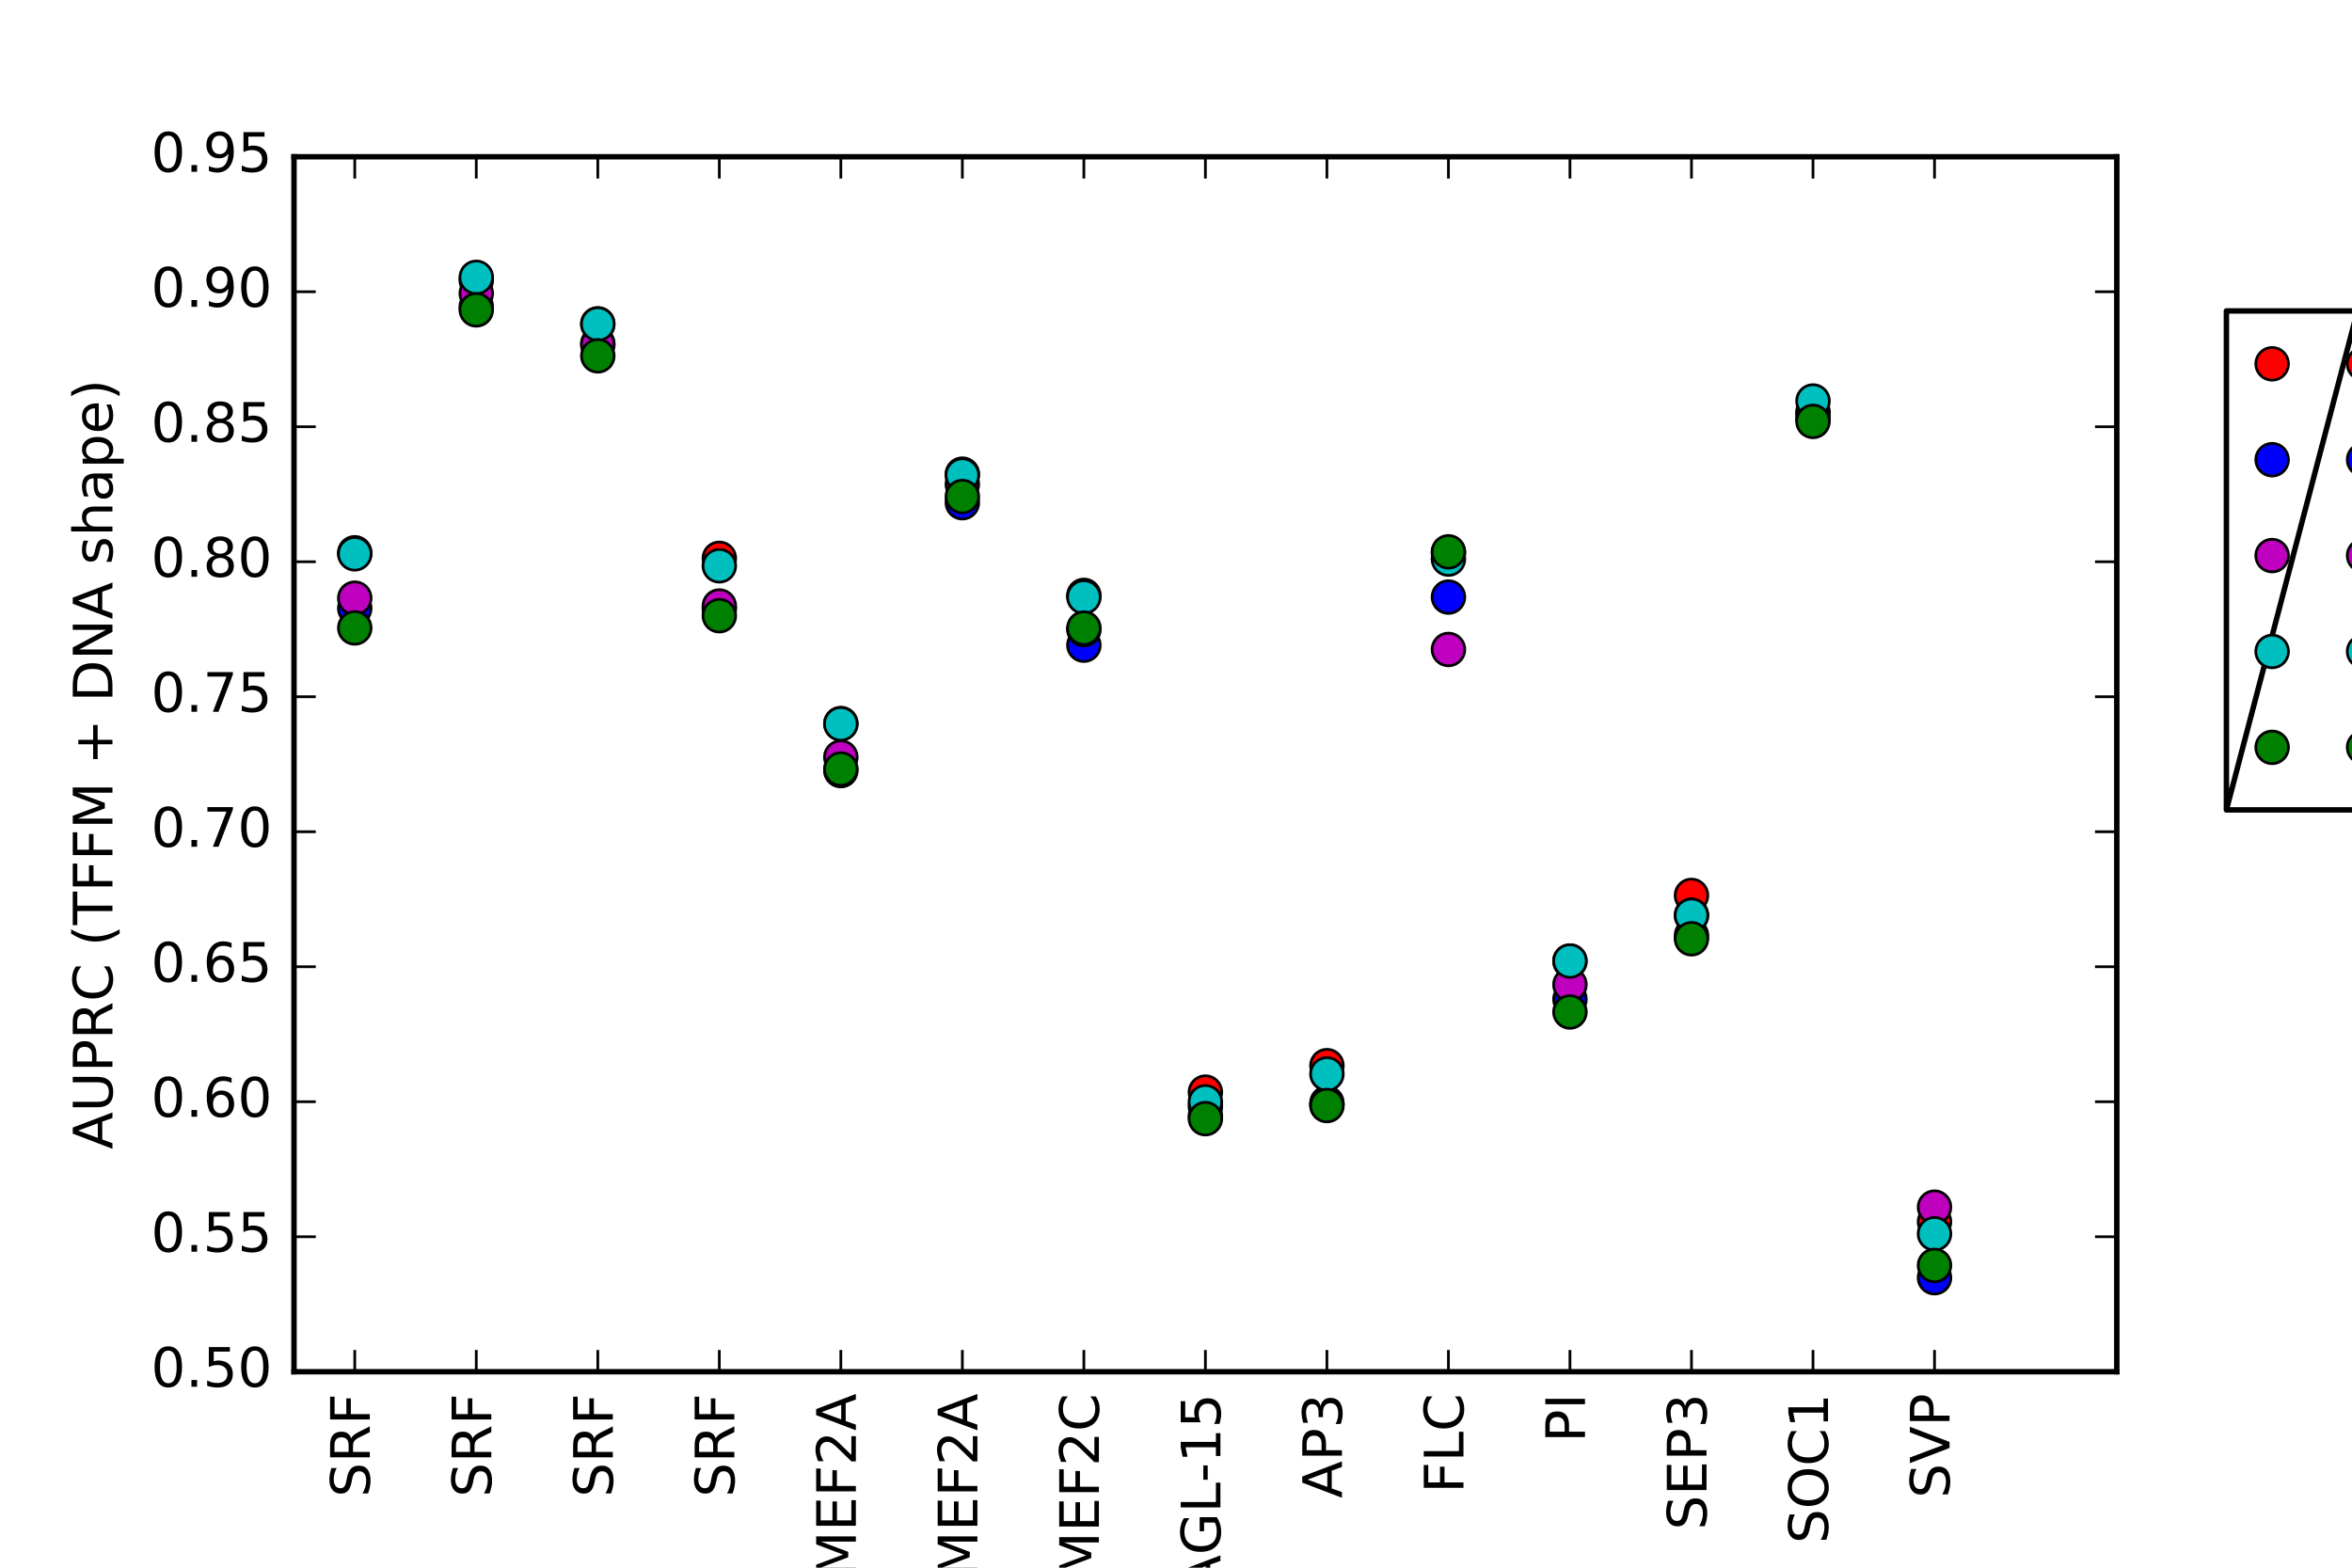 <?xml version="1.0" encoding="utf-8" standalone="no"?>
<!DOCTYPE svg PUBLIC "-//W3C//DTD SVG 1.1//EN"
  "http://www.w3.org/Graphics/SVG/1.1/DTD/svg11.dtd">
<!-- Created with matplotlib (http://matplotlib.org/) -->
<svg height="288pt" version="1.1" viewBox="0 0 432 288" width="432pt" xmlns="http://www.w3.org/2000/svg" xmlns:xlink="http://www.w3.org/1999/xlink">
 <defs>
  <style type="text/css">
*{stroke-linecap:butt;stroke-linejoin:round;stroke-miterlimit:4;}
  </style>
 </defs>
 <g id="figure_1">
  <g id="patch_1">
   <path d="M 0 288 
L 432 288 
L 432 0 
L 0 0 
z
" style="fill:#ffffff;"/>
  </g>
  <g id="axes_1">
   <g id="patch_2">
    <path d="M 54 252 
L 388.8 252 
L 388.8 28.8 
L 54 28.8 
L 54 252 
z
" style="fill:none;"/>
   </g>
   <g id="line2d_1">
    <defs>
     <path d="M 0 3 
C 0.796 3 1.559 2.684 2.121 2.121 
C 2.684 1.559 3 0.796 3 0 
C 3 -0.796 2.684 -1.559 2.121 -2.121 
C 1.559 -2.684 0.796 -3 0 -3 
C -0.796 -3 -1.559 -2.684 -2.121 -2.121 
C -2.684 -1.559 -3 -0.796 -3 0 
C -3 0.796 -2.684 1.559 -2.121 2.121 
C -1.559 2.684 -0.796 3 0 3 
z
" id="m3298bbe25d" style="stroke:#000000;stroke-width:0.5;"/>
    </defs>
    <g clip-path="url(#p42de344ef1)">
     <use style="fill:#ff0000;stroke:#000000;stroke-width:0.5;" x="65.16" xlink:href="#m3298bbe25d" y="101.552"/>
     <use style="fill:#ff0000;stroke:#000000;stroke-width:0.5;" x="87.48" xlink:href="#m3298bbe25d" y="51.497"/>
     <use style="fill:#ff0000;stroke:#000000;stroke-width:0.5;" x="109.8" xlink:href="#m3298bbe25d" y="59.499"/>
     <use style="fill:#ff0000;stroke:#000000;stroke-width:0.5;" x="132.12" xlink:href="#m3298bbe25d" y="102.574"/>
     <use style="fill:#ff0000;stroke:#000000;stroke-width:0.5;" x="154.44" xlink:href="#m3298bbe25d" y="132.927"/>
     <use style="fill:#ff0000;stroke:#000000;stroke-width:0.5;" x="176.76" xlink:href="#m3298bbe25d" y="87.106"/>
     <use style="fill:#ff0000;stroke:#000000;stroke-width:0.5;" x="199.08" xlink:href="#m3298bbe25d" y="109.382"/>
     <use style="fill:#ff0000;stroke:#000000;stroke-width:0.5;" x="221.4" xlink:href="#m3298bbe25d" y="200.633"/>
     <use style="fill:#ff0000;stroke:#000000;stroke-width:0.5;" x="243.72" xlink:href="#m3298bbe25d" y="195.773"/>
     <use style="fill:#ff0000;stroke:#000000;stroke-width:0.5;" x="266.04" xlink:href="#m3298bbe25d" y="101.538"/>
     <use style="fill:#ff0000;stroke:#000000;stroke-width:0.5;" x="288.36" xlink:href="#m3298bbe25d" y="176.566"/>
     <use style="fill:#ff0000;stroke:#000000;stroke-width:0.5;" x="310.68" xlink:href="#m3298bbe25d" y="164.501"/>
     <use style="fill:#ff0000;stroke:#000000;stroke-width:0.5;" x="333.0" xlink:href="#m3298bbe25d" y="75.634"/>
     <use style="fill:#ff0000;stroke:#000000;stroke-width:0.5;" x="355.32" xlink:href="#m3298bbe25d" y="224.455"/>
    </g>
   </g>
   <g id="line2d_2">
    <defs>
     <path d="M 0 3 
C 0.796 3 1.559 2.684 2.121 2.121 
C 2.684 1.559 3 0.796 3 0 
C 3 -0.796 2.684 -1.559 2.121 -2.121 
C 1.559 -2.684 0.796 -3 0 -3 
C -0.796 -3 -1.559 -2.684 -2.121 -2.121 
C -2.684 -1.559 -3 -0.796 -3 0 
C -3 0.796 -2.684 1.559 -2.121 2.121 
C -1.559 2.684 -0.796 3 0 3 
z
" id="mbe702bb858" style="stroke:#000000;stroke-width:0.5;"/>
    </defs>
    <g clip-path="url(#p42de344ef1)">
     <use style="fill:#0000ff;stroke:#000000;stroke-width:0.5;" x="65.16" xlink:href="#mbe702bb858" y="111.761"/>
     <use style="fill:#0000ff;stroke:#000000;stroke-width:0.5;" x="87.48" xlink:href="#mbe702bb858" y="56.344"/>
     <use style="fill:#0000ff;stroke:#000000;stroke-width:0.5;" x="109.8" xlink:href="#mbe702bb858" y="63.139"/>
     <use style="fill:#0000ff;stroke:#000000;stroke-width:0.5;" x="132.12" xlink:href="#mbe702bb858" y="111.895"/>
     <use style="fill:#0000ff;stroke:#000000;stroke-width:0.5;" x="154.44" xlink:href="#mbe702bb858" y="141.571"/>
     <use style="fill:#0000ff;stroke:#000000;stroke-width:0.5;" x="176.76" xlink:href="#mbe702bb858" y="92.349"/>
     <use style="fill:#0000ff;stroke:#000000;stroke-width:0.5;" x="199.08" xlink:href="#mbe702bb858" y="118.523"/>
     <use style="fill:#0000ff;stroke:#000000;stroke-width:0.5;" x="221.4" xlink:href="#mbe702bb858" y="204.993"/>
     <use style="fill:#0000ff;stroke:#000000;stroke-width:0.5;" x="243.72" xlink:href="#mbe702bb858" y="202.927"/>
     <use style="fill:#0000ff;stroke:#000000;stroke-width:0.5;" x="266.04" xlink:href="#mbe702bb858" y="109.688"/>
     <use style="fill:#0000ff;stroke:#000000;stroke-width:0.5;" x="288.36" xlink:href="#mbe702bb858" y="183.581"/>
     <use style="fill:#0000ff;stroke:#000000;stroke-width:0.5;" x="310.68" xlink:href="#mbe702bb858" y="171.849"/>
     <use style="fill:#0000ff;stroke:#000000;stroke-width:0.5;" x="333.0" xlink:href="#mbe702bb858" y="76.02"/>
     <use style="fill:#0000ff;stroke:#000000;stroke-width:0.5;" x="355.32" xlink:href="#mbe702bb858" y="234.727"/>
    </g>
   </g>
   <g id="line2d_3">
    <defs>
     <path d="M 0 3 
C 0.796 3 1.559 2.684 2.121 2.121 
C 2.684 1.559 3 0.796 3 0 
C 3 -0.796 2.684 -1.559 2.121 -2.121 
C 1.559 -2.684 0.796 -3 0 -3 
C -0.796 -3 -1.559 -2.684 -2.121 -2.121 
C -2.684 -1.559 -3 -0.796 -3 0 
C -3 0.796 -2.684 1.559 -2.121 2.121 
C -1.559 2.684 -0.796 3 0 3 
z
" id="ma3a9fa0b00" style="stroke:#000000;stroke-width:0.5;"/>
    </defs>
    <g clip-path="url(#p42de344ef1)">
     <use style="fill:#bf00bf;stroke:#000000;stroke-width:0.5;" x="65.16" xlink:href="#ma3a9fa0b00" y="109.893"/>
     <use style="fill:#bf00bf;stroke:#000000;stroke-width:0.5;" x="87.48" xlink:href="#ma3a9fa0b00" y="53.908"/>
     <use style="fill:#bf00bf;stroke:#000000;stroke-width:0.5;" x="109.8" xlink:href="#ma3a9fa0b00" y="63.306"/>
     <use style="fill:#bf00bf;stroke:#000000;stroke-width:0.5;" x="132.12" xlink:href="#ma3a9fa0b00" y="111.333"/>
     <use style="fill:#bf00bf;stroke:#000000;stroke-width:0.5;" x="154.44" xlink:href="#ma3a9fa0b00" y="139.099"/>
     <use style="fill:#bf00bf;stroke:#000000;stroke-width:0.5;" x="176.76" xlink:href="#ma3a9fa0b00" y="88.967"/>
     <use style="fill:#bf00bf;stroke:#000000;stroke-width:0.5;" x="199.08" xlink:href="#ma3a9fa0b00" y="115.659"/>
     <use style="fill:#bf00bf;stroke:#000000;stroke-width:0.5;" x="221.4" xlink:href="#ma3a9fa0b00" y="203.284"/>
     <use style="fill:#bf00bf;stroke:#000000;stroke-width:0.5;" x="243.72" xlink:href="#ma3a9fa0b00" y="202.633"/>
     <use style="fill:#bf00bf;stroke:#000000;stroke-width:0.5;" x="266.04" xlink:href="#ma3a9fa0b00" y="119.315"/>
     <use style="fill:#bf00bf;stroke:#000000;stroke-width:0.5;" x="288.36" xlink:href="#ma3a9fa0b00" y="180.892"/>
     <use style="fill:#bf00bf;stroke:#000000;stroke-width:0.5;" x="310.68" xlink:href="#ma3a9fa0b00" y="168.151"/>
     <use style="fill:#bf00bf;stroke:#000000;stroke-width:0.5;" x="333.0" xlink:href="#ma3a9fa0b00" y="76.928"/>
     <use style="fill:#bf00bf;stroke:#000000;stroke-width:0.5;" x="355.32" xlink:href="#ma3a9fa0b00" y="221.767"/>
    </g>
   </g>
   <g id="line2d_4">
    <defs>
     <path d="M 0 3 
C 0.796 3 1.559 2.684 2.121 2.121 
C 2.684 1.559 3 0.796 3 0 
C 3 -0.796 2.684 -1.559 2.121 -2.121 
C 1.559 -2.684 0.796 -3 0 -3 
C -0.796 -3 -1.559 -2.684 -2.121 -2.121 
C -2.684 -1.559 -3 -0.796 -3 0 
C -3 0.796 -2.684 1.559 -2.121 2.121 
C -1.559 2.684 -0.796 3 0 3 
z
" id="m4fc97f8f2f" style="stroke:#000000;stroke-width:0.5;"/>
    </defs>
    <g clip-path="url(#p42de344ef1)">
     <use style="fill:#00bfbf;stroke:#000000;stroke-width:0.5;" x="65.16" xlink:href="#m4fc97f8f2f" y="101.744"/>
     <use style="fill:#00bfbf;stroke:#000000;stroke-width:0.5;" x="87.48" xlink:href="#m4fc97f8f2f" y="50.952"/>
     <use style="fill:#00bfbf;stroke:#000000;stroke-width:0.5;" x="109.8" xlink:href="#m4fc97f8f2f" y="59.53"/>
     <use style="fill:#00bfbf;stroke:#000000;stroke-width:0.5;" x="132.12" xlink:href="#m4fc97f8f2f" y="103.944"/>
     <use style="fill:#00bfbf;stroke:#000000;stroke-width:0.5;" x="154.44" xlink:href="#m4fc97f8f2f" y="132.983"/>
     <use style="fill:#00bfbf;stroke:#000000;stroke-width:0.5;" x="176.76" xlink:href="#m4fc97f8f2f" y="87.279"/>
     <use style="fill:#00bfbf;stroke:#000000;stroke-width:0.5;" x="199.08" xlink:href="#m4fc97f8f2f" y="109.683"/>
     <use style="fill:#00bfbf;stroke:#000000;stroke-width:0.5;" x="221.4" xlink:href="#m4fc97f8f2f" y="202.424"/>
     <use style="fill:#00bfbf;stroke:#000000;stroke-width:0.5;" x="243.72" xlink:href="#m4fc97f8f2f" y="197.304"/>
     <use style="fill:#00bfbf;stroke:#000000;stroke-width:0.5;" x="266.04" xlink:href="#m4fc97f8f2f" y="102.71"/>
     <use style="fill:#00bfbf;stroke:#000000;stroke-width:0.5;" x="288.36" xlink:href="#m4fc97f8f2f" y="176.55"/>
     <use style="fill:#00bfbf;stroke:#000000;stroke-width:0.5;" x="310.68" xlink:href="#m4fc97f8f2f" y="168.16"/>
     <use style="fill:#00bfbf;stroke:#000000;stroke-width:0.5;" x="333.0" xlink:href="#m4fc97f8f2f" y="73.672"/>
     <use style="fill:#00bfbf;stroke:#000000;stroke-width:0.5;" x="355.32" xlink:href="#m4fc97f8f2f" y="226.668"/>
    </g>
   </g>
   <g id="line2d_5">
    <defs>
     <path d="M 0 3 
C 0.796 3 1.559 2.684 2.121 2.121 
C 2.684 1.559 3 0.796 3 0 
C 3 -0.796 2.684 -1.559 2.121 -2.121 
C 1.559 -2.684 0.796 -3 0 -3 
C -0.796 -3 -1.559 -2.684 -2.121 -2.121 
C -2.684 -1.559 -3 -0.796 -3 0 
C -3 0.796 -2.684 1.559 -2.121 2.121 
C -1.559 2.684 -0.796 3 0 3 
z
" id="m625b46a660" style="stroke:#000000;stroke-width:0.5;"/>
    </defs>
    <g clip-path="url(#p42de344ef1)">
     <use style="fill:#008000;stroke:#000000;stroke-width:0.5;" x="65.16" xlink:href="#m625b46a660" y="115.354"/>
     <use style="fill:#008000;stroke:#000000;stroke-width:0.5;" x="87.48" xlink:href="#m625b46a660" y="56.923"/>
     <use style="fill:#008000;stroke:#000000;stroke-width:0.5;" x="109.8" xlink:href="#m625b46a660" y="65.373"/>
     <use style="fill:#008000;stroke:#000000;stroke-width:0.5;" x="132.12" xlink:href="#m625b46a660" y="113.112"/>
     <use style="fill:#008000;stroke:#000000;stroke-width:0.5;" x="154.44" xlink:href="#m625b46a660" y="141.279"/>
     <use style="fill:#008000;stroke:#000000;stroke-width:0.5;" x="176.76" xlink:href="#m625b46a660" y="91.22"/>
     <use style="fill:#008000;stroke:#000000;stroke-width:0.5;" x="199.08" xlink:href="#m625b46a660" y="115.392"/>
     <use style="fill:#008000;stroke:#000000;stroke-width:0.5;" x="221.4" xlink:href="#m625b46a660" y="205.511"/>
     <use style="fill:#008000;stroke:#000000;stroke-width:0.5;" x="243.72" xlink:href="#m625b46a660" y="203.102"/>
     <use style="fill:#008000;stroke:#000000;stroke-width:0.5;" x="266.04" xlink:href="#m625b46a660" y="101.377"/>
     <use style="fill:#008000;stroke:#000000;stroke-width:0.5;" x="288.36" xlink:href="#m625b46a660" y="185.91"/>
     <use style="fill:#008000;stroke:#000000;stroke-width:0.5;" x="310.68" xlink:href="#m625b46a660" y="172.463"/>
     <use style="fill:#008000;stroke:#000000;stroke-width:0.5;" x="333.0" xlink:href="#m625b46a660" y="77.416"/>
     <use style="fill:#008000;stroke:#000000;stroke-width:0.5;" x="355.32" xlink:href="#m625b46a660" y="232.472"/>
    </g>
   </g>
   <g id="patch_3">
    <path d="M 54 28.8 
L 388.8 28.8 
" style="fill:none;stroke:#000000;stroke-linecap:square;stroke-linejoin:miter;"/>
   </g>
   <g id="patch_4">
    <path d="M 388.8 252 
L 388.8 28.8 
" style="fill:none;stroke:#000000;stroke-linecap:square;stroke-linejoin:miter;"/>
   </g>
   <g id="patch_5">
    <path d="M 54 252 
L 388.8 252 
" style="fill:none;stroke:#000000;stroke-linecap:square;stroke-linejoin:miter;"/>
   </g>
   <g id="patch_6">
    <path d="M 54 252 
L 54 28.8 
" style="fill:none;stroke:#000000;stroke-linecap:square;stroke-linejoin:miter;"/>
   </g>
   <g id="matplotlib.axis_1">
    <g id="xtick_1">
     <g id="line2d_6">
      <defs>
       <path d="M 0 0 
L 0 -4 
" id="m0d82cd2e82" style="stroke:#000000;stroke-width:0.5;"/>
      </defs>
      <g>
       <use style="stroke:#000000;stroke-width:0.5;" x="65.16" xlink:href="#m0d82cd2e82" y="252.0"/>
      </g>
     </g>
     <g id="line2d_7">
      <defs>
       <path d="M 0 0 
L 0 4 
" id="m06099cadf1" style="stroke:#000000;stroke-width:0.5;"/>
      </defs>
      <g>
       <use style="stroke:#000000;stroke-width:0.5;" x="65.16" xlink:href="#m06099cadf1" y="28.8"/>
      </g>
     </g>
     <g id="text_1">
      <!-- SRF -->
      <defs>
       <path d="M 53.516 70.516 
L 53.516 60.891 
Q 47.906 63.578 42.922 64.891 
Q 37.938 66.219 33.297 66.219 
Q 25.25 66.219 20.875 63.094 
Q 16.5 59.969 16.5 54.203 
Q 16.5 49.359 19.406 46.891 
Q 22.312 44.438 30.422 42.922 
L 36.375 41.703 
Q 47.406 39.594 52.656 34.297 
Q 57.906 29 57.906 20.125 
Q 57.906 9.516 50.797 4.047 
Q 43.703 -1.422 29.984 -1.422 
Q 24.812 -1.422 18.969 -0.25 
Q 13.141 0.922 6.891 3.219 
L 6.891 13.375 
Q 12.891 10.016 18.656 8.297 
Q 24.422 6.594 29.984 6.594 
Q 38.422 6.594 43.016 9.906 
Q 47.609 13.234 47.609 19.391 
Q 47.609 24.75 44.312 27.781 
Q 41.016 30.812 33.5 32.328 
L 27.484 33.5 
Q 16.453 35.688 11.516 40.375 
Q 6.594 45.062 6.594 53.422 
Q 6.594 63.094 13.406 68.656 
Q 20.219 74.219 32.172 74.219 
Q 37.312 74.219 42.625 73.281 
Q 47.953 72.359 53.516 70.516 
" id="DejaVuSans-53"/>
       <path d="M 44.391 34.188 
Q 47.562 33.109 50.562 29.594 
Q 53.562 26.078 56.594 19.922 
L 66.609 0 
L 56 0 
L 46.688 18.703 
Q 43.062 26.031 39.672 28.422 
Q 36.281 30.812 30.422 30.812 
L 19.672 30.812 
L 19.672 0 
L 9.812 0 
L 9.812 72.906 
L 32.078 72.906 
Q 44.578 72.906 50.734 67.672 
Q 56.891 62.453 56.891 51.906 
Q 56.891 45.016 53.688 40.469 
Q 50.484 35.938 44.391 34.188 
M 19.672 64.797 
L 19.672 38.922 
L 32.078 38.922 
Q 39.203 38.922 42.844 42.219 
Q 46.484 45.516 46.484 51.906 
Q 46.484 58.297 42.844 61.547 
Q 39.203 64.797 32.078 64.797 
z
" id="DejaVuSans-52"/>
       <path d="M 9.812 72.906 
L 51.703 72.906 
L 51.703 64.594 
L 19.672 64.594 
L 19.672 43.109 
L 48.578 43.109 
L 48.578 34.812 
L 19.672 34.812 
L 19.672 0 
L 9.812 0 
z
" id="DejaVuSans-46"/>
      </defs>
      <g transform="translate(67.919 275.048)rotate(-90.0)scale(0.1 -0.1)">
       <use xlink:href="#DejaVuSans-53"/>
       <use x="63.477" xlink:href="#DejaVuSans-52"/>
       <use x="132.959" xlink:href="#DejaVuSans-46"/>
      </g>
     </g>
    </g>
    <g id="xtick_2">
     <g id="line2d_8">
      <g>
       <use style="stroke:#000000;stroke-width:0.5;" x="87.48" xlink:href="#m0d82cd2e82" y="252.0"/>
      </g>
     </g>
     <g id="line2d_9">
      <g>
       <use style="stroke:#000000;stroke-width:0.5;" x="87.48" xlink:href="#m06099cadf1" y="28.8"/>
      </g>
     </g>
     <g id="text_2">
      <!-- SRF -->
      <g transform="translate(90.239 275.048)rotate(-90.0)scale(0.1 -0.1)">
       <use xlink:href="#DejaVuSans-53"/>
       <use x="63.477" xlink:href="#DejaVuSans-52"/>
       <use x="132.959" xlink:href="#DejaVuSans-46"/>
      </g>
     </g>
    </g>
    <g id="xtick_3">
     <g id="line2d_10">
      <g>
       <use style="stroke:#000000;stroke-width:0.5;" x="109.8" xlink:href="#m0d82cd2e82" y="252.0"/>
      </g>
     </g>
     <g id="line2d_11">
      <g>
       <use style="stroke:#000000;stroke-width:0.5;" x="109.8" xlink:href="#m06099cadf1" y="28.8"/>
      </g>
     </g>
     <g id="text_3">
      <!-- SRF -->
      <g transform="translate(112.559 275.048)rotate(-90.0)scale(0.1 -0.1)">
       <use xlink:href="#DejaVuSans-53"/>
       <use x="63.477" xlink:href="#DejaVuSans-52"/>
       <use x="132.959" xlink:href="#DejaVuSans-46"/>
      </g>
     </g>
    </g>
    <g id="xtick_4">
     <g id="line2d_12">
      <g>
       <use style="stroke:#000000;stroke-width:0.5;" x="132.12" xlink:href="#m0d82cd2e82" y="252.0"/>
      </g>
     </g>
     <g id="line2d_13">
      <g>
       <use style="stroke:#000000;stroke-width:0.5;" x="132.12" xlink:href="#m06099cadf1" y="28.8"/>
      </g>
     </g>
     <g id="text_4">
      <!-- SRF -->
      <g transform="translate(134.879 275.048)rotate(-90.0)scale(0.1 -0.1)">
       <use xlink:href="#DejaVuSans-53"/>
       <use x="63.477" xlink:href="#DejaVuSans-52"/>
       <use x="132.959" xlink:href="#DejaVuSans-46"/>
      </g>
     </g>
    </g>
    <g id="xtick_5">
     <g id="line2d_14">
      <g>
       <use style="stroke:#000000;stroke-width:0.5;" x="154.44" xlink:href="#m0d82cd2e82" y="252.0"/>
      </g>
     </g>
     <g id="line2d_15">
      <g>
       <use style="stroke:#000000;stroke-width:0.5;" x="154.44" xlink:href="#m06099cadf1" y="28.8"/>
      </g>
     </g>
     <g id="text_5">
      <!-- MEF2A -->
      <defs>
       <path d="M 9.812 72.906 
L 24.516 72.906 
L 43.109 23.297 
L 61.812 72.906 
L 76.516 72.906 
L 76.516 0 
L 66.891 0 
L 66.891 64.016 
L 48.094 14.016 
L 38.188 14.016 
L 19.391 64.016 
L 19.391 0 
L 9.812 0 
z
" id="DejaVuSans-4d"/>
       <path d="M 9.812 72.906 
L 55.906 72.906 
L 55.906 64.594 
L 19.672 64.594 
L 19.672 43.016 
L 54.391 43.016 
L 54.391 34.719 
L 19.672 34.719 
L 19.672 8.297 
L 56.781 8.297 
L 56.781 0 
L 9.812 0 
z
" id="DejaVuSans-45"/>
       <path d="M 19.188 8.297 
L 53.609 8.297 
L 53.609 0 
L 7.328 0 
L 7.328 8.297 
Q 12.938 14.109 22.625 23.891 
Q 32.328 33.688 34.812 36.531 
Q 39.547 41.844 41.422 45.531 
Q 43.312 49.219 43.312 52.781 
Q 43.312 58.594 39.234 62.25 
Q 35.156 65.922 28.609 65.922 
Q 23.969 65.922 18.812 64.312 
Q 13.672 62.703 7.812 59.422 
L 7.812 69.391 
Q 13.766 71.781 18.938 73 
Q 24.125 74.219 28.422 74.219 
Q 39.75 74.219 46.484 68.547 
Q 53.219 62.891 53.219 53.422 
Q 53.219 48.922 51.531 44.891 
Q 49.859 40.875 45.406 35.406 
Q 44.188 33.984 37.641 27.219 
Q 31.109 20.453 19.188 8.297 
" id="DejaVuSans-32"/>
       <path d="M 34.188 63.188 
L 20.797 26.906 
L 47.609 26.906 
z
M 28.609 72.906 
L 39.797 72.906 
L 67.578 0 
L 57.328 0 
L 50.688 18.703 
L 17.828 18.703 
L 11.188 0 
L 0.781 0 
z
" id="DejaVuSans-41"/>
      </defs>
      <g transform="translate(157.199 289.902)rotate(-90.0)scale(0.1 -0.1)">
       <use xlink:href="#DejaVuSans-4d"/>
       <use x="86.279" xlink:href="#DejaVuSans-45"/>
       <use x="149.463" xlink:href="#DejaVuSans-46"/>
       <use x="206.982" xlink:href="#DejaVuSans-32"/>
       <use x="270.605" xlink:href="#DejaVuSans-41"/>
      </g>
     </g>
    </g>
    <g id="xtick_6">
     <g id="line2d_16">
      <g>
       <use style="stroke:#000000;stroke-width:0.5;" x="176.76" xlink:href="#m0d82cd2e82" y="252.0"/>
      </g>
     </g>
     <g id="line2d_17">
      <g>
       <use style="stroke:#000000;stroke-width:0.5;" x="176.76" xlink:href="#m06099cadf1" y="28.8"/>
      </g>
     </g>
     <g id="text_6">
      <!-- MEF2A -->
      <g transform="translate(179.519 289.902)rotate(-90.0)scale(0.1 -0.1)">
       <use xlink:href="#DejaVuSans-4d"/>
       <use x="86.279" xlink:href="#DejaVuSans-45"/>
       <use x="149.463" xlink:href="#DejaVuSans-46"/>
       <use x="206.982" xlink:href="#DejaVuSans-32"/>
       <use x="270.605" xlink:href="#DejaVuSans-41"/>
      </g>
     </g>
    </g>
    <g id="xtick_7">
     <g id="line2d_18">
      <g>
       <use style="stroke:#000000;stroke-width:0.5;" x="199.08" xlink:href="#m0d82cd2e82" y="252.0"/>
      </g>
     </g>
     <g id="line2d_19">
      <g>
       <use style="stroke:#000000;stroke-width:0.5;" x="199.08" xlink:href="#m06099cadf1" y="28.8"/>
      </g>
     </g>
     <g id="text_7">
      <!-- MEF2C -->
      <defs>
       <path d="M 64.406 67.281 
L 64.406 56.891 
Q 59.422 61.531 53.781 63.812 
Q 48.141 66.109 41.797 66.109 
Q 29.297 66.109 22.656 58.469 
Q 16.016 50.828 16.016 36.375 
Q 16.016 21.969 22.656 14.328 
Q 29.297 6.688 41.797 6.688 
Q 48.141 6.688 53.781 8.984 
Q 59.422 11.281 64.406 15.922 
L 64.406 5.609 
Q 59.234 2.094 53.438 0.328 
Q 47.656 -1.422 41.219 -1.422 
Q 24.656 -1.422 15.125 8.703 
Q 5.609 18.844 5.609 36.375 
Q 5.609 53.953 15.125 64.078 
Q 24.656 74.219 41.219 74.219 
Q 47.75 74.219 53.531 72.484 
Q 59.328 70.75 64.406 67.281 
" id="DejaVuSans-43"/>
      </defs>
      <g transform="translate(201.839 290.044)rotate(-90.0)scale(0.1 -0.1)">
       <use xlink:href="#DejaVuSans-4d"/>
       <use x="86.279" xlink:href="#DejaVuSans-45"/>
       <use x="149.463" xlink:href="#DejaVuSans-46"/>
       <use x="206.982" xlink:href="#DejaVuSans-32"/>
       <use x="270.605" xlink:href="#DejaVuSans-43"/>
      </g>
     </g>
    </g>
    <g id="xtick_8">
     <g id="line2d_20">
      <g>
       <use style="stroke:#000000;stroke-width:0.5;" x="221.4" xlink:href="#m0d82cd2e82" y="252.0"/>
      </g>
     </g>
     <g id="line2d_21">
      <g>
       <use style="stroke:#000000;stroke-width:0.5;" x="221.4" xlink:href="#m06099cadf1" y="28.8"/>
      </g>
     </g>
     <g id="text_8">
      <!-- AGL-15 -->
      <defs>
       <path d="M 12.406 8.297 
L 28.516 8.297 
L 28.516 63.922 
L 10.984 60.406 
L 10.984 69.391 
L 28.422 72.906 
L 38.281 72.906 
L 38.281 8.297 
L 54.391 8.297 
L 54.391 0 
L 12.406 0 
z
" id="DejaVuSans-31"/>
       <path d="M 59.516 10.406 
L 59.516 29.984 
L 43.406 29.984 
L 43.406 38.094 
L 69.281 38.094 
L 69.281 6.781 
Q 63.578 2.734 56.688 0.656 
Q 49.812 -1.422 42 -1.422 
Q 24.906 -1.422 15.25 8.562 
Q 5.609 18.562 5.609 36.375 
Q 5.609 54.25 15.25 64.234 
Q 24.906 74.219 42 74.219 
Q 49.125 74.219 55.547 72.453 
Q 61.969 70.703 67.391 67.281 
L 67.391 56.781 
Q 61.922 61.422 55.766 63.766 
Q 49.609 66.109 42.828 66.109 
Q 29.438 66.109 22.719 58.641 
Q 16.016 51.172 16.016 36.375 
Q 16.016 21.625 22.719 14.156 
Q 29.438 6.688 42.828 6.688 
Q 48.047 6.688 52.141 7.594 
Q 56.25 8.5 59.516 10.406 
" id="DejaVuSans-47"/>
       <path d="M 10.797 72.906 
L 49.516 72.906 
L 49.516 64.594 
L 19.828 64.594 
L 19.828 46.734 
Q 21.969 47.469 24.109 47.828 
Q 26.266 48.188 28.422 48.188 
Q 40.625 48.188 47.75 41.5 
Q 54.891 34.812 54.891 23.391 
Q 54.891 11.625 47.562 5.094 
Q 40.234 -1.422 26.906 -1.422 
Q 22.312 -1.422 17.547 -0.641 
Q 12.797 0.141 7.719 1.703 
L 7.719 11.625 
Q 12.109 9.234 16.797 8.062 
Q 21.484 6.891 26.703 6.891 
Q 35.156 6.891 40.078 11.328 
Q 45.016 15.766 45.016 23.391 
Q 45.016 31 40.078 35.438 
Q 35.156 39.891 26.703 39.891 
Q 22.75 39.891 18.812 39.016 
Q 14.891 38.141 10.797 36.281 
z
" id="DejaVuSans-35"/>
       <path d="M 4.891 31.391 
L 31.203 31.391 
L 31.203 23.391 
L 4.891 23.391 
z
" id="DejaVuSans-2d"/>
       <path d="M 9.812 72.906 
L 19.672 72.906 
L 19.672 8.297 
L 55.172 8.297 
L 55.172 0 
L 9.812 0 
z
" id="DejaVuSans-4c"/>
      </defs>
      <g transform="translate(224.159 292.491)rotate(-90.0)scale(0.1 -0.1)">
       <use xlink:href="#DejaVuSans-41"/>
       <use x="68.393" xlink:href="#DejaVuSans-47"/>
       <use x="145.883" xlink:href="#DejaVuSans-4c"/>
       <use x="201.58" xlink:href="#DejaVuSans-2d"/>
       <use x="237.664" xlink:href="#DejaVuSans-31"/>
       <use x="301.287" xlink:href="#DejaVuSans-35"/>
      </g>
     </g>
    </g>
    <g id="xtick_9">
     <g id="line2d_22">
      <g>
       <use style="stroke:#000000;stroke-width:0.5;" x="243.72" xlink:href="#m0d82cd2e82" y="252.0"/>
      </g>
     </g>
     <g id="line2d_23">
      <g>
       <use style="stroke:#000000;stroke-width:0.5;" x="243.72" xlink:href="#m06099cadf1" y="28.8"/>
      </g>
     </g>
     <g id="text_9">
      <!-- AP3 -->
      <defs>
       <path d="M 40.578 39.312 
Q 47.656 37.797 51.625 33 
Q 55.609 28.219 55.609 21.188 
Q 55.609 10.406 48.188 4.484 
Q 40.766 -1.422 27.094 -1.422 
Q 22.516 -1.422 17.656 -0.516 
Q 12.797 0.391 7.625 2.203 
L 7.625 11.719 
Q 11.719 9.328 16.594 8.109 
Q 21.484 6.891 26.812 6.891 
Q 36.078 6.891 40.938 10.547 
Q 45.797 14.203 45.797 21.188 
Q 45.797 27.641 41.281 31.266 
Q 36.766 34.906 28.719 34.906 
L 20.219 34.906 
L 20.219 43.016 
L 29.109 43.016 
Q 36.375 43.016 40.234 45.922 
Q 44.094 48.828 44.094 54.297 
Q 44.094 59.906 40.109 62.906 
Q 36.141 65.922 28.719 65.922 
Q 24.656 65.922 20.016 65.031 
Q 15.375 64.156 9.812 62.312 
L 9.812 71.094 
Q 15.438 72.656 20.344 73.438 
Q 25.25 74.219 29.594 74.219 
Q 40.828 74.219 47.359 69.109 
Q 53.906 64.016 53.906 55.328 
Q 53.906 49.266 50.438 45.094 
Q 46.969 40.922 40.578 39.312 
" id="DejaVuSans-33"/>
       <path d="M 19.672 64.797 
L 19.672 37.406 
L 32.078 37.406 
Q 38.969 37.406 42.719 40.969 
Q 46.484 44.531 46.484 51.125 
Q 46.484 57.672 42.719 61.234 
Q 38.969 64.797 32.078 64.797 
z
M 9.812 72.906 
L 32.078 72.906 
Q 44.344 72.906 50.609 67.359 
Q 56.891 61.812 56.891 51.125 
Q 56.891 40.328 50.609 34.812 
Q 44.344 29.297 32.078 29.297 
L 19.672 29.297 
L 19.672 0 
L 9.812 0 
z
" id="DejaVuSans-50"/>
      </defs>
      <g transform="translate(246.479 275.233)rotate(-90.0)scale(0.1 -0.1)">
       <use xlink:href="#DejaVuSans-41"/>
       <use x="68.408" xlink:href="#DejaVuSans-50"/>
       <use x="128.711" xlink:href="#DejaVuSans-33"/>
      </g>
     </g>
    </g>
    <g id="xtick_10">
     <g id="line2d_24">
      <g>
       <use style="stroke:#000000;stroke-width:0.5;" x="266.04" xlink:href="#m0d82cd2e82" y="252.0"/>
      </g>
     </g>
     <g id="line2d_25">
      <g>
       <use style="stroke:#000000;stroke-width:0.5;" x="266.04" xlink:href="#m06099cadf1" y="28.8"/>
      </g>
     </g>
     <g id="text_10">
      <!-- FLC -->
      <g transform="translate(268.799 274.306)rotate(-90.0)scale(0.1 -0.1)">
       <use xlink:href="#DejaVuSans-46"/>
       <use x="57.52" xlink:href="#DejaVuSans-4c"/>
       <use x="113.232" xlink:href="#DejaVuSans-43"/>
      </g>
     </g>
    </g>
    <g id="xtick_11">
     <g id="line2d_26">
      <g>
       <use style="stroke:#000000;stroke-width:0.5;" x="288.36" xlink:href="#m0d82cd2e82" y="252.0"/>
      </g>
     </g>
     <g id="line2d_27">
      <g>
       <use style="stroke:#000000;stroke-width:0.5;" x="288.36" xlink:href="#m06099cadf1" y="28.8"/>
      </g>
     </g>
     <g id="text_11">
      <!-- PI -->
      <defs>
       <path d="M 9.812 72.906 
L 19.672 72.906 
L 19.672 0 
L 9.812 0 
z
" id="DejaVuSans-49"/>
      </defs>
      <g transform="translate(291.119 264.98)rotate(-90.0)scale(0.1 -0.1)">
       <use xlink:href="#DejaVuSans-50"/>
       <use x="60.303" xlink:href="#DejaVuSans-49"/>
      </g>
     </g>
    </g>
    <g id="xtick_12">
     <g id="line2d_28">
      <g>
       <use style="stroke:#000000;stroke-width:0.5;" x="310.68" xlink:href="#m0d82cd2e82" y="252.0"/>
      </g>
     </g>
     <g id="line2d_29">
      <g>
       <use style="stroke:#000000;stroke-width:0.5;" x="310.68" xlink:href="#m06099cadf1" y="28.8"/>
      </g>
     </g>
     <g id="text_12">
      <!-- SEP3 -->
      <g transform="translate(313.439 281.059)rotate(-90.0)scale(0.1 -0.1)">
       <use xlink:href="#DejaVuSans-53"/>
       <use x="63.477" xlink:href="#DejaVuSans-45"/>
       <use x="126.66" xlink:href="#DejaVuSans-50"/>
       <use x="186.963" xlink:href="#DejaVuSans-33"/>
      </g>
     </g>
    </g>
    <g id="xtick_13">
     <g id="line2d_30">
      <g>
       <use style="stroke:#000000;stroke-width:0.5;" x="333.0" xlink:href="#m0d82cd2e82" y="252.0"/>
      </g>
     </g>
     <g id="line2d_31">
      <g>
       <use style="stroke:#000000;stroke-width:0.5;" x="333.0" xlink:href="#m06099cadf1" y="28.8"/>
      </g>
     </g>
     <g id="text_13">
      <!-- SOC1 -->
      <defs>
       <path d="M 39.406 66.219 
Q 28.656 66.219 22.328 58.203 
Q 16.016 50.203 16.016 36.375 
Q 16.016 22.609 22.328 14.594 
Q 28.656 6.594 39.406 6.594 
Q 50.141 6.594 56.422 14.594 
Q 62.703 22.609 62.703 36.375 
Q 62.703 50.203 56.422 58.203 
Q 50.141 66.219 39.406 66.219 
M 39.406 74.219 
Q 54.734 74.219 63.906 63.938 
Q 73.094 53.656 73.094 36.375 
Q 73.094 19.141 63.906 8.859 
Q 54.734 -1.422 39.406 -1.422 
Q 24.031 -1.422 14.812 8.828 
Q 5.609 19.094 5.609 36.375 
Q 5.609 53.656 14.812 63.938 
Q 24.031 74.219 39.406 74.219 
" id="DejaVuSans-4f"/>
      </defs>
      <g transform="translate(335.759 283.566)rotate(-90.0)scale(0.1 -0.1)">
       <use xlink:href="#DejaVuSans-53"/>
       <use x="63.477" xlink:href="#DejaVuSans-4f"/>
       <use x="142.188" xlink:href="#DejaVuSans-43"/>
       <use x="212.012" xlink:href="#DejaVuSans-31"/>
      </g>
     </g>
    </g>
    <g id="xtick_14">
     <g id="line2d_32">
      <g>
       <use style="stroke:#000000;stroke-width:0.5;" x="355.32" xlink:href="#m0d82cd2e82" y="252.0"/>
      </g>
     </g>
     <g id="line2d_33">
      <g>
       <use style="stroke:#000000;stroke-width:0.5;" x="355.32" xlink:href="#m06099cadf1" y="28.8"/>
      </g>
     </g>
     <g id="text_14">
      <!-- SVP -->
      <defs>
       <path d="M 28.609 0 
L 0.781 72.906 
L 11.078 72.906 
L 34.188 11.531 
L 57.328 72.906 
L 67.578 72.906 
L 39.797 0 
z
" id="DejaVuSans-56"/>
      </defs>
      <g transform="translate(358.079 275.219)rotate(-90.0)scale(0.1 -0.1)">
       <use xlink:href="#DejaVuSans-53"/>
       <use x="63.477" xlink:href="#DejaVuSans-56"/>
       <use x="131.885" xlink:href="#DejaVuSans-50"/>
      </g>
     </g>
    </g>
   </g>
   <g id="matplotlib.axis_2">
    <g id="ytick_1">
     <g id="line2d_34">
      <defs>
       <path d="M 0 0 
L 4 0 
" id="m6f524766dd" style="stroke:#000000;stroke-width:0.5;"/>
      </defs>
      <g>
       <use style="stroke:#000000;stroke-width:0.5;" x="54.0" xlink:href="#m6f524766dd" y="252.0"/>
      </g>
     </g>
     <g id="line2d_35">
      <defs>
       <path d="M 0 0 
L -4 0 
" id="m8957361501" style="stroke:#000000;stroke-width:0.5;"/>
      </defs>
      <g>
       <use style="stroke:#000000;stroke-width:0.5;" x="388.8" xlink:href="#m8957361501" y="252.0"/>
      </g>
     </g>
     <g id="text_15">
      <!-- 0.50 -->
      <defs>
       <path d="M 31.781 66.406 
Q 24.172 66.406 20.328 58.906 
Q 16.5 51.422 16.5 36.375 
Q 16.5 21.391 20.328 13.891 
Q 24.172 6.391 31.781 6.391 
Q 39.453 6.391 43.281 13.891 
Q 47.125 21.391 47.125 36.375 
Q 47.125 51.422 43.281 58.906 
Q 39.453 66.406 31.781 66.406 
M 31.781 74.219 
Q 44.047 74.219 50.516 64.516 
Q 56.984 54.828 56.984 36.375 
Q 56.984 17.969 50.516 8.266 
Q 44.047 -1.422 31.781 -1.422 
Q 19.531 -1.422 13.062 8.266 
Q 6.594 17.969 6.594 36.375 
Q 6.594 54.828 13.062 64.516 
Q 19.531 74.219 31.781 74.219 
" id="DejaVuSans-30"/>
       <path d="M 10.688 12.406 
L 21 12.406 
L 21 0 
L 10.688 0 
z
" id="DejaVuSans-2e"/>
      </defs>
      <g transform="translate(27.734 254.759)scale(0.1 -0.1)">
       <use xlink:href="#DejaVuSans-30"/>
       <use x="63.623" xlink:href="#DejaVuSans-2e"/>
       <use x="95.41" xlink:href="#DejaVuSans-35"/>
       <use x="159.033" xlink:href="#DejaVuSans-30"/>
      </g>
     </g>
    </g>
    <g id="ytick_2">
     <g id="line2d_36">
      <g>
       <use style="stroke:#000000;stroke-width:0.5;" x="54.0" xlink:href="#m6f524766dd" y="227.2"/>
      </g>
     </g>
     <g id="line2d_37">
      <g>
       <use style="stroke:#000000;stroke-width:0.5;" x="388.8" xlink:href="#m8957361501" y="227.2"/>
      </g>
     </g>
     <g id="text_16">
      <!-- 0.55 -->
      <g transform="translate(27.734 229.959)scale(0.1 -0.1)">
       <use xlink:href="#DejaVuSans-30"/>
       <use x="63.623" xlink:href="#DejaVuSans-2e"/>
       <use x="95.41" xlink:href="#DejaVuSans-35"/>
       <use x="159.033" xlink:href="#DejaVuSans-35"/>
      </g>
     </g>
    </g>
    <g id="ytick_3">
     <g id="line2d_38">
      <g>
       <use style="stroke:#000000;stroke-width:0.5;" x="54.0" xlink:href="#m6f524766dd" y="202.4"/>
      </g>
     </g>
     <g id="line2d_39">
      <g>
       <use style="stroke:#000000;stroke-width:0.5;" x="388.8" xlink:href="#m8957361501" y="202.4"/>
      </g>
     </g>
     <g id="text_17">
      <!-- 0.60 -->
      <defs>
       <path d="M 33.016 40.375 
Q 26.375 40.375 22.484 35.828 
Q 18.609 31.297 18.609 23.391 
Q 18.609 15.531 22.484 10.953 
Q 26.375 6.391 33.016 6.391 
Q 39.656 6.391 43.531 10.953 
Q 47.406 15.531 47.406 23.391 
Q 47.406 31.297 43.531 35.828 
Q 39.656 40.375 33.016 40.375 
M 52.594 71.297 
L 52.594 62.312 
Q 48.875 64.062 45.094 64.984 
Q 41.312 65.922 37.594 65.922 
Q 27.828 65.922 22.672 59.328 
Q 17.531 52.734 16.797 39.406 
Q 19.672 43.656 24.016 45.922 
Q 28.375 48.188 33.594 48.188 
Q 44.578 48.188 50.953 41.516 
Q 57.328 34.859 57.328 23.391 
Q 57.328 12.156 50.688 5.359 
Q 44.047 -1.422 33.016 -1.422 
Q 20.359 -1.422 13.672 8.266 
Q 6.984 17.969 6.984 36.375 
Q 6.984 53.656 15.188 63.938 
Q 23.391 74.219 37.203 74.219 
Q 40.922 74.219 44.703 73.484 
Q 48.484 72.75 52.594 71.297 
" id="DejaVuSans-36"/>
      </defs>
      <g transform="translate(27.734 205.159)scale(0.1 -0.1)">
       <use xlink:href="#DejaVuSans-30"/>
       <use x="63.623" xlink:href="#DejaVuSans-2e"/>
       <use x="95.41" xlink:href="#DejaVuSans-36"/>
       <use x="159.033" xlink:href="#DejaVuSans-30"/>
      </g>
     </g>
    </g>
    <g id="ytick_4">
     <g id="line2d_40">
      <g>
       <use style="stroke:#000000;stroke-width:0.5;" x="54.0" xlink:href="#m6f524766dd" y="177.6"/>
      </g>
     </g>
     <g id="line2d_41">
      <g>
       <use style="stroke:#000000;stroke-width:0.5;" x="388.8" xlink:href="#m8957361501" y="177.6"/>
      </g>
     </g>
     <g id="text_18">
      <!-- 0.65 -->
      <g transform="translate(27.734 180.359)scale(0.1 -0.1)">
       <use xlink:href="#DejaVuSans-30"/>
       <use x="63.623" xlink:href="#DejaVuSans-2e"/>
       <use x="95.41" xlink:href="#DejaVuSans-36"/>
       <use x="159.033" xlink:href="#DejaVuSans-35"/>
      </g>
     </g>
    </g>
    <g id="ytick_5">
     <g id="line2d_42">
      <g>
       <use style="stroke:#000000;stroke-width:0.5;" x="54.0" xlink:href="#m6f524766dd" y="152.8"/>
      </g>
     </g>
     <g id="line2d_43">
      <g>
       <use style="stroke:#000000;stroke-width:0.5;" x="388.8" xlink:href="#m8957361501" y="152.8"/>
      </g>
     </g>
     <g id="text_19">
      <!-- 0.70 -->
      <defs>
       <path d="M 8.203 72.906 
L 55.078 72.906 
L 55.078 68.703 
L 28.609 0 
L 18.312 0 
L 43.219 64.594 
L 8.203 64.594 
z
" id="DejaVuSans-37"/>
      </defs>
      <g transform="translate(27.734 155.559)scale(0.1 -0.1)">
       <use xlink:href="#DejaVuSans-30"/>
       <use x="63.623" xlink:href="#DejaVuSans-2e"/>
       <use x="95.41" xlink:href="#DejaVuSans-37"/>
       <use x="159.033" xlink:href="#DejaVuSans-30"/>
      </g>
     </g>
    </g>
    <g id="ytick_6">
     <g id="line2d_44">
      <g>
       <use style="stroke:#000000;stroke-width:0.5;" x="54.0" xlink:href="#m6f524766dd" y="128.0"/>
      </g>
     </g>
     <g id="line2d_45">
      <g>
       <use style="stroke:#000000;stroke-width:0.5;" x="388.8" xlink:href="#m8957361501" y="128.0"/>
      </g>
     </g>
     <g id="text_20">
      <!-- 0.75 -->
      <g transform="translate(27.734 130.759)scale(0.1 -0.1)">
       <use xlink:href="#DejaVuSans-30"/>
       <use x="63.623" xlink:href="#DejaVuSans-2e"/>
       <use x="95.41" xlink:href="#DejaVuSans-37"/>
       <use x="159.033" xlink:href="#DejaVuSans-35"/>
      </g>
     </g>
    </g>
    <g id="ytick_7">
     <g id="line2d_46">
      <g>
       <use style="stroke:#000000;stroke-width:0.5;" x="54.0" xlink:href="#m6f524766dd" y="103.2"/>
      </g>
     </g>
     <g id="line2d_47">
      <g>
       <use style="stroke:#000000;stroke-width:0.5;" x="388.8" xlink:href="#m8957361501" y="103.2"/>
      </g>
     </g>
     <g id="text_21">
      <!-- 0.80 -->
      <defs>
       <path d="M 31.781 34.625 
Q 24.75 34.625 20.719 30.859 
Q 16.703 27.094 16.703 20.516 
Q 16.703 13.922 20.719 10.156 
Q 24.75 6.391 31.781 6.391 
Q 38.812 6.391 42.859 10.172 
Q 46.922 13.969 46.922 20.516 
Q 46.922 27.094 42.891 30.859 
Q 38.875 34.625 31.781 34.625 
M 21.922 38.812 
Q 15.578 40.375 12.031 44.719 
Q 8.5 49.078 8.5 55.328 
Q 8.5 64.062 14.719 69.141 
Q 20.953 74.219 31.781 74.219 
Q 42.672 74.219 48.875 69.141 
Q 55.078 64.062 55.078 55.328 
Q 55.078 49.078 51.531 44.719 
Q 48 40.375 41.703 38.812 
Q 48.828 37.156 52.797 32.312 
Q 56.781 27.484 56.781 20.516 
Q 56.781 9.906 50.312 4.234 
Q 43.844 -1.422 31.781 -1.422 
Q 19.734 -1.422 13.25 4.234 
Q 6.781 9.906 6.781 20.516 
Q 6.781 27.484 10.781 32.312 
Q 14.797 37.156 21.922 38.812 
M 18.312 54.391 
Q 18.312 48.734 21.844 45.562 
Q 25.391 42.391 31.781 42.391 
Q 38.141 42.391 41.719 45.562 
Q 45.312 48.734 45.312 54.391 
Q 45.312 60.062 41.719 63.234 
Q 38.141 66.406 31.781 66.406 
Q 25.391 66.406 21.844 63.234 
Q 18.312 60.062 18.312 54.391 
" id="DejaVuSans-38"/>
      </defs>
      <g transform="translate(27.734 105.959)scale(0.1 -0.1)">
       <use xlink:href="#DejaVuSans-30"/>
       <use x="63.623" xlink:href="#DejaVuSans-2e"/>
       <use x="95.41" xlink:href="#DejaVuSans-38"/>
       <use x="159.033" xlink:href="#DejaVuSans-30"/>
      </g>
     </g>
    </g>
    <g id="ytick_8">
     <g id="line2d_48">
      <g>
       <use style="stroke:#000000;stroke-width:0.5;" x="54.0" xlink:href="#m6f524766dd" y="78.4"/>
      </g>
     </g>
     <g id="line2d_49">
      <g>
       <use style="stroke:#000000;stroke-width:0.5;" x="388.8" xlink:href="#m8957361501" y="78.4"/>
      </g>
     </g>
     <g id="text_22">
      <!-- 0.85 -->
      <g transform="translate(27.734 81.159)scale(0.1 -0.1)">
       <use xlink:href="#DejaVuSans-30"/>
       <use x="63.623" xlink:href="#DejaVuSans-2e"/>
       <use x="95.41" xlink:href="#DejaVuSans-38"/>
       <use x="159.033" xlink:href="#DejaVuSans-35"/>
      </g>
     </g>
    </g>
    <g id="ytick_9">
     <g id="line2d_50">
      <g>
       <use style="stroke:#000000;stroke-width:0.5;" x="54.0" xlink:href="#m6f524766dd" y="53.6"/>
      </g>
     </g>
     <g id="line2d_51">
      <g>
       <use style="stroke:#000000;stroke-width:0.5;" x="388.8" xlink:href="#m8957361501" y="53.6"/>
      </g>
     </g>
     <g id="text_23">
      <!-- 0.90 -->
      <defs>
       <path d="M 10.984 1.516 
L 10.984 10.5 
Q 14.703 8.734 18.5 7.812 
Q 22.312 6.891 25.984 6.891 
Q 35.75 6.891 40.891 13.453 
Q 46.047 20.016 46.781 33.406 
Q 43.953 29.203 39.594 26.953 
Q 35.25 24.703 29.984 24.703 
Q 19.047 24.703 12.672 31.312 
Q 6.297 37.938 6.297 49.422 
Q 6.297 60.641 12.938 67.422 
Q 19.578 74.219 30.609 74.219 
Q 43.266 74.219 49.922 64.516 
Q 56.594 54.828 56.594 36.375 
Q 56.594 19.141 48.406 8.859 
Q 40.234 -1.422 26.422 -1.422 
Q 22.703 -1.422 18.891 -0.688 
Q 15.094 0.047 10.984 1.516 
M 30.609 32.422 
Q 37.25 32.422 41.125 36.953 
Q 45.016 41.5 45.016 49.422 
Q 45.016 57.281 41.125 61.844 
Q 37.25 66.406 30.609 66.406 
Q 23.969 66.406 20.094 61.844 
Q 16.219 57.281 16.219 49.422 
Q 16.219 41.5 20.094 36.953 
Q 23.969 32.422 30.609 32.422 
" id="DejaVuSans-39"/>
      </defs>
      <g transform="translate(27.734 56.359)scale(0.1 -0.1)">
       <use xlink:href="#DejaVuSans-30"/>
       <use x="63.623" xlink:href="#DejaVuSans-2e"/>
       <use x="95.41" xlink:href="#DejaVuSans-39"/>
       <use x="159.033" xlink:href="#DejaVuSans-30"/>
      </g>
     </g>
    </g>
    <g id="ytick_10">
     <g id="line2d_52">
      <g>
       <use style="stroke:#000000;stroke-width:0.5;" x="54.0" xlink:href="#m6f524766dd" y="28.8"/>
      </g>
     </g>
     <g id="line2d_53">
      <g>
       <use style="stroke:#000000;stroke-width:0.5;" x="388.8" xlink:href="#m8957361501" y="28.8"/>
      </g>
     </g>
     <g id="text_24">
      <!-- 0.95 -->
      <g transform="translate(27.734 31.559)scale(0.1 -0.1)">
       <use xlink:href="#DejaVuSans-30"/>
       <use x="63.623" xlink:href="#DejaVuSans-2e"/>
       <use x="95.41" xlink:href="#DejaVuSans-39"/>
       <use x="159.033" xlink:href="#DejaVuSans-35"/>
      </g>
     </g>
    </g>
    <g id="text_25">
     <!-- AUPRC (TFFM + DNA shape) -->
     <defs>
      <path d="M 46 62.703 
L 46 35.5 
L 73.188 35.5 
L 73.188 27.203 
L 46 27.203 
L 46 0 
L 37.797 0 
L 37.797 27.203 
L 10.594 27.203 
L 10.594 35.5 
L 37.797 35.5 
L 37.797 62.703 
z
" id="DejaVuSans-2b"/>
      <path d="M 9.812 72.906 
L 23.094 72.906 
L 55.422 11.922 
L 55.422 72.906 
L 64.984 72.906 
L 64.984 0 
L 51.703 0 
L 19.391 60.984 
L 19.391 0 
L 9.812 0 
z
" id="DejaVuSans-4e"/>
      <path d="M 56.203 29.594 
L 56.203 25.203 
L 14.891 25.203 
Q 15.484 15.922 20.484 11.062 
Q 25.484 6.203 34.422 6.203 
Q 39.594 6.203 44.453 7.469 
Q 49.312 8.734 54.109 11.281 
L 54.109 2.781 
Q 49.266 0.734 44.188 -0.344 
Q 39.109 -1.422 33.891 -1.422 
Q 20.797 -1.422 13.156 6.188 
Q 5.516 13.812 5.516 26.812 
Q 5.516 40.234 12.766 48.109 
Q 20.016 56 32.328 56 
Q 43.359 56 49.781 48.891 
Q 56.203 41.797 56.203 29.594 
M 47.219 32.234 
Q 47.125 39.594 43.094 43.984 
Q 39.062 48.391 32.422 48.391 
Q 24.906 48.391 20.391 44.141 
Q 15.875 39.891 15.188 32.172 
z
" id="DejaVuSans-65"/>
      <path d="M 8.016 75.875 
L 15.828 75.875 
Q 23.141 64.359 26.781 53.312 
Q 30.422 42.281 30.422 31.391 
Q 30.422 20.453 26.781 9.375 
Q 23.141 -1.703 15.828 -13.188 
L 8.016 -13.188 
Q 14.5 -2 17.703 9.062 
Q 20.906 20.125 20.906 31.391 
Q 20.906 42.672 17.703 53.656 
Q 14.5 64.656 8.016 75.875 
" id="DejaVuSans-29"/>
      <path d="M 19.672 64.797 
L 19.672 8.109 
L 31.594 8.109 
Q 46.688 8.109 53.688 14.938 
Q 60.688 21.781 60.688 36.531 
Q 60.688 51.172 53.688 57.984 
Q 46.688 64.797 31.594 64.797 
z
M 9.812 72.906 
L 30.078 72.906 
Q 51.266 72.906 61.172 64.094 
Q 71.094 55.281 71.094 36.531 
Q 71.094 17.672 61.125 8.828 
Q 51.172 0 30.078 0 
L 9.812 0 
z
" id="DejaVuSans-44"/>
      <path id="DejaVuSans-20"/>
      <path d="M 44.281 53.078 
L 44.281 44.578 
Q 40.484 46.531 36.375 47.5 
Q 32.281 48.484 27.875 48.484 
Q 21.188 48.484 17.844 46.438 
Q 14.5 44.391 14.5 40.281 
Q 14.5 37.156 16.891 35.375 
Q 19.281 33.594 26.516 31.984 
L 29.594 31.297 
Q 39.156 29.25 43.188 25.516 
Q 47.219 21.781 47.219 15.094 
Q 47.219 7.469 41.188 3.016 
Q 35.156 -1.422 24.609 -1.422 
Q 20.219 -1.422 15.453 -0.562 
Q 10.688 0.297 5.422 2 
L 5.422 11.281 
Q 10.406 8.688 15.234 7.391 
Q 20.062 6.109 24.812 6.109 
Q 31.156 6.109 34.562 8.281 
Q 37.984 10.453 37.984 14.406 
Q 37.984 18.062 35.516 20.016 
Q 33.062 21.969 24.703 23.781 
L 21.578 24.516 
Q 13.234 26.266 9.516 29.906 
Q 5.812 33.547 5.812 39.891 
Q 5.812 47.609 11.281 51.797 
Q 16.75 56 26.812 56 
Q 31.781 56 36.172 55.266 
Q 40.578 54.547 44.281 53.078 
" id="DejaVuSans-73"/>
      <path d="M 54.891 33.016 
L 54.891 0 
L 45.906 0 
L 45.906 32.719 
Q 45.906 40.484 42.875 44.328 
Q 39.844 48.188 33.797 48.188 
Q 26.516 48.188 22.312 43.547 
Q 18.109 38.922 18.109 30.906 
L 18.109 0 
L 9.078 0 
L 9.078 75.984 
L 18.109 75.984 
L 18.109 46.188 
Q 21.344 51.125 25.703 53.562 
Q 30.078 56 35.797 56 
Q 45.219 56 50.047 50.172 
Q 54.891 44.344 54.891 33.016 
" id="DejaVuSans-68"/>
      <path d="M 31 75.875 
Q 24.469 64.656 21.281 53.656 
Q 18.109 42.672 18.109 31.391 
Q 18.109 20.125 21.312 9.062 
Q 24.516 -2 31 -13.188 
L 23.188 -13.188 
Q 15.875 -1.703 12.234 9.375 
Q 8.594 20.453 8.594 31.391 
Q 8.594 42.281 12.203 53.312 
Q 15.828 64.359 23.188 75.875 
z
" id="DejaVuSans-28"/>
      <path d="M 34.281 27.484 
Q 23.391 27.484 19.188 25 
Q 14.984 22.516 14.984 16.5 
Q 14.984 11.719 18.141 8.906 
Q 21.297 6.109 26.703 6.109 
Q 34.188 6.109 38.703 11.406 
Q 43.219 16.703 43.219 25.484 
L 43.219 27.484 
z
M 52.203 31.203 
L 52.203 0 
L 43.219 0 
L 43.219 8.297 
Q 40.141 3.328 35.547 0.953 
Q 30.953 -1.422 24.312 -1.422 
Q 15.922 -1.422 10.953 3.297 
Q 6 8.016 6 15.922 
Q 6 25.141 12.172 29.828 
Q 18.359 34.516 30.609 34.516 
L 43.219 34.516 
L 43.219 35.406 
Q 43.219 41.609 39.141 45 
Q 35.062 48.391 27.688 48.391 
Q 23 48.391 18.547 47.266 
Q 14.109 46.141 10.016 43.891 
L 10.016 52.203 
Q 14.938 54.109 19.578 55.047 
Q 24.219 56 28.609 56 
Q 40.484 56 46.344 49.844 
Q 52.203 43.703 52.203 31.203 
" id="DejaVuSans-61"/>
      <path d="M 18.109 8.203 
L 18.109 -20.797 
L 9.078 -20.797 
L 9.078 54.688 
L 18.109 54.688 
L 18.109 46.391 
Q 20.953 51.266 25.266 53.625 
Q 29.594 56 35.594 56 
Q 45.562 56 51.781 48.094 
Q 58.016 40.188 58.016 27.297 
Q 58.016 14.406 51.781 6.484 
Q 45.562 -1.422 35.594 -1.422 
Q 29.594 -1.422 25.266 0.953 
Q 20.953 3.328 18.109 8.203 
M 48.688 27.297 
Q 48.688 37.203 44.609 42.844 
Q 40.531 48.484 33.406 48.484 
Q 26.266 48.484 22.188 42.844 
Q 18.109 37.203 18.109 27.297 
Q 18.109 17.391 22.188 11.75 
Q 26.266 6.109 33.406 6.109 
Q 40.531 6.109 44.609 11.75 
Q 48.688 17.391 48.688 27.297 
" id="DejaVuSans-70"/>
      <path d="M 8.688 72.906 
L 18.609 72.906 
L 18.609 28.609 
Q 18.609 16.891 22.844 11.734 
Q 27.094 6.594 36.625 6.594 
Q 46.094 6.594 50.344 11.734 
Q 54.594 16.891 54.594 28.609 
L 54.594 72.906 
L 64.5 72.906 
L 64.5 27.391 
Q 64.5 13.141 57.438 5.859 
Q 50.391 -1.422 36.625 -1.422 
Q 22.797 -1.422 15.734 5.859 
Q 8.688 13.141 8.688 27.391 
z
" id="DejaVuSans-55"/>
      <path d="M -0.297 72.906 
L 61.375 72.906 
L 61.375 64.594 
L 35.5 64.594 
L 35.5 0 
L 25.594 0 
L 25.594 64.594 
L -0.297 64.594 
z
" id="DejaVuSans-54"/>
     </defs>
     <g transform="translate(20.655 211.123)rotate(-90.0)scale(0.1 -0.1)">
      <use xlink:href="#DejaVuSans-41"/>
      <use x="68.408" xlink:href="#DejaVuSans-55"/>
      <use x="141.602" xlink:href="#DejaVuSans-50"/>
      <use x="201.904" xlink:href="#DejaVuSans-52"/>
      <use x="271.309" xlink:href="#DejaVuSans-43"/>
      <use x="341.133" xlink:href="#DejaVuSans-20"/>
      <use x="372.92" xlink:href="#DejaVuSans-28"/>
      <use x="411.934" xlink:href="#DejaVuSans-54"/>
      <use x="473.018" xlink:href="#DejaVuSans-46"/>
      <use x="530.537" xlink:href="#DejaVuSans-46"/>
      <use x="588.057" xlink:href="#DejaVuSans-4d"/>
      <use x="674.336" xlink:href="#DejaVuSans-20"/>
      <use x="706.123" xlink:href="#DejaVuSans-2b"/>
      <use x="789.912" xlink:href="#DejaVuSans-20"/>
      <use x="821.699" xlink:href="#DejaVuSans-44"/>
      <use x="898.701" xlink:href="#DejaVuSans-4e"/>
      <use x="973.506" xlink:href="#DejaVuSans-41"/>
      <use x="1041.914" xlink:href="#DejaVuSans-20"/>
      <use x="1073.701" xlink:href="#DejaVuSans-73"/>
      <use x="1125.801" xlink:href="#DejaVuSans-68"/>
      <use x="1189.18" xlink:href="#DejaVuSans-61"/>
      <use x="1250.459" xlink:href="#DejaVuSans-70"/>
      <use x="1313.936" xlink:href="#DejaVuSans-65"/>
      <use x="1375.459" xlink:href="#DejaVuSans-29"/>
     </g>
    </g>
   </g>
   <g id="legend_1">
    <g id="patch_7">
     <path d="M 408.93 148.789 
L 433 148.789 
M 433 57.12 
L 408.93 57.12 
L 408.93 148.789 
z
" style="fill:none;stroke:#000000;stroke-linejoin:miter;"/>
    </g>
    <g id="line2d_54"/>
    <g id="line2d_55">
     <g>
      <use style="fill:#ff0000;stroke:#000000;stroke-width:0.5;" x="417.33" xlink:href="#m3298bbe25d" y="66.838"/>
      <use style="fill:#ff0000;stroke:#000000;stroke-width:0.5;" x="434.13" xlink:href="#m3298bbe25d" y="66.838"/>
     </g>
    </g>
    <g id="text_26">
     <!-- 4 DNA shape features -->
     <defs>
      <path d="M 37.109 75.984 
L 37.109 68.5 
L 28.516 68.5 
Q 23.688 68.5 21.797 66.547 
Q 19.922 64.594 19.922 59.516 
L 19.922 54.688 
L 34.719 54.688 
L 34.719 47.703 
L 19.922 47.703 
L 19.922 0 
L 10.891 0 
L 10.891 47.703 
L 2.297 47.703 
L 2.297 54.688 
L 10.891 54.688 
L 10.891 58.5 
Q 10.891 67.625 15.141 71.797 
Q 19.391 75.984 28.609 75.984 
z
" id="DejaVuSans-66"/>
      <path d="M 18.312 70.219 
L 18.312 54.688 
L 36.812 54.688 
L 36.812 47.703 
L 18.312 47.703 
L 18.312 18.016 
Q 18.312 11.328 20.141 9.422 
Q 21.969 7.516 27.594 7.516 
L 36.812 7.516 
L 36.812 0 
L 27.594 0 
Q 17.188 0 13.234 3.875 
Q 9.281 7.766 9.281 18.016 
L 9.281 47.703 
L 2.688 47.703 
L 2.688 54.688 
L 9.281 54.688 
L 9.281 70.219 
z
" id="DejaVuSans-74"/>
      <path d="M 8.5 21.578 
L 8.5 54.688 
L 17.484 54.688 
L 17.484 21.922 
Q 17.484 14.156 20.5 10.266 
Q 23.531 6.391 29.594 6.391 
Q 36.859 6.391 41.078 11.031 
Q 45.312 15.672 45.312 23.688 
L 45.312 54.688 
L 54.297 54.688 
L 54.297 0 
L 45.312 0 
L 45.312 8.406 
Q 42.047 3.422 37.719 1 
Q 33.406 -1.422 27.688 -1.422 
Q 18.266 -1.422 13.375 4.438 
Q 8.5 10.297 8.5 21.578 
M 31.109 56 
z
" id="DejaVuSans-75"/>
      <path d="M 37.797 64.312 
L 12.891 25.391 
L 37.797 25.391 
z
M 35.203 72.906 
L 47.609 72.906 
L 47.609 25.391 
L 58.016 25.391 
L 58.016 17.188 
L 47.609 17.188 
L 47.609 0 
L 37.797 0 
L 37.797 17.188 
L 4.891 17.188 
L 4.891 26.703 
z
" id="DejaVuSans-34"/>
      <path d="M 41.109 46.297 
Q 39.594 47.172 37.812 47.578 
Q 36.031 48 33.891 48 
Q 26.266 48 22.188 43.047 
Q 18.109 38.094 18.109 28.812 
L 18.109 0 
L 9.078 0 
L 9.078 54.688 
L 18.109 54.688 
L 18.109 46.188 
Q 20.953 51.172 25.484 53.578 
Q 30.031 56 36.531 56 
Q 37.453 56 38.578 55.875 
Q 39.703 55.766 41.062 55.516 
z
" id="DejaVuSans-72"/>
     </defs>
     <g transform="translate(447.33 71.038)scale(0.12 -0.12)">
      <use xlink:href="#DejaVuSans-34"/>
      <use x="63.623" xlink:href="#DejaVuSans-20"/>
      <use x="95.41" xlink:href="#DejaVuSans-44"/>
      <use x="172.412" xlink:href="#DejaVuSans-4e"/>
      <use x="247.217" xlink:href="#DejaVuSans-41"/>
      <use x="315.625" xlink:href="#DejaVuSans-20"/>
      <use x="347.412" xlink:href="#DejaVuSans-73"/>
      <use x="399.512" xlink:href="#DejaVuSans-68"/>
      <use x="462.891" xlink:href="#DejaVuSans-61"/>
      <use x="524.17" xlink:href="#DejaVuSans-70"/>
      <use x="587.646" xlink:href="#DejaVuSans-65"/>
      <use x="649.17" xlink:href="#DejaVuSans-20"/>
      <use x="680.957" xlink:href="#DejaVuSans-66"/>
      <use x="716.162" xlink:href="#DejaVuSans-65"/>
      <use x="777.686" xlink:href="#DejaVuSans-61"/>
      <use x="838.965" xlink:href="#DejaVuSans-74"/>
      <use x="878.174" xlink:href="#DejaVuSans-75"/>
      <use x="941.553" xlink:href="#DejaVuSans-72"/>
      <use x="982.635" xlink:href="#DejaVuSans-65"/>
      <use x="1044.158" xlink:href="#DejaVuSans-73"/>
     </g>
    </g>
    <g id="line2d_56"/>
    <g id="line2d_57">
     <g>
      <use style="fill:#0000ff;stroke:#000000;stroke-width:0.5;" x="417.33" xlink:href="#mbe702bb858" y="84.452"/>
      <use style="fill:#0000ff;stroke:#000000;stroke-width:0.5;" x="434.13" xlink:href="#mbe702bb858" y="84.452"/>
     </g>
    </g>
    <g id="text_27">
     <!-- HelT -->
     <defs>
      <path d="M 9.812 72.906 
L 19.672 72.906 
L 19.672 43.016 
L 55.516 43.016 
L 55.516 72.906 
L 65.375 72.906 
L 65.375 0 
L 55.516 0 
L 55.516 34.719 
L 19.672 34.719 
L 19.672 0 
L 9.812 0 
z
" id="DejaVuSans-48"/>
      <path d="M 9.422 75.984 
L 18.406 75.984 
L 18.406 0 
L 9.422 0 
z
" id="DejaVuSans-6c"/>
     </defs>
     <g transform="translate(447.33 88.652)scale(0.12 -0.12)">
      <use xlink:href="#DejaVuSans-48"/>
      <use x="75.195" xlink:href="#DejaVuSans-65"/>
      <use x="136.719" xlink:href="#DejaVuSans-6c"/>
      <use x="164.502" xlink:href="#DejaVuSans-54"/>
     </g>
    </g>
    <g id="line2d_58"/>
    <g id="line2d_59">
     <g>
      <use style="fill:#bf00bf;stroke:#000000;stroke-width:0.5;" x="417.33" xlink:href="#ma3a9fa0b00" y="102.066"/>
      <use style="fill:#bf00bf;stroke:#000000;stroke-width:0.5;" x="434.13" xlink:href="#ma3a9fa0b00" y="102.066"/>
     </g>
    </g>
    <g id="text_28">
     <!-- MGW -->
     <defs>
      <path d="M 3.328 72.906 
L 13.281 72.906 
L 28.609 11.281 
L 43.891 72.906 
L 54.984 72.906 
L 70.312 11.281 
L 85.594 72.906 
L 95.609 72.906 
L 77.297 0 
L 64.891 0 
L 49.516 63.281 
L 33.984 0 
L 21.578 0 
z
" id="DejaVuSans-57"/>
     </defs>
     <g transform="translate(447.33 106.266)scale(0.12 -0.12)">
      <use xlink:href="#DejaVuSans-4d"/>
      <use x="86.279" xlink:href="#DejaVuSans-47"/>
      <use x="163.77" xlink:href="#DejaVuSans-57"/>
     </g>
    </g>
    <g id="line2d_60"/>
    <g id="line2d_61">
     <g>
      <use style="fill:#00bfbf;stroke:#000000;stroke-width:0.5;" x="417.33" xlink:href="#m4fc97f8f2f" y="119.679"/>
      <use style="fill:#00bfbf;stroke:#000000;stroke-width:0.5;" x="434.13" xlink:href="#m4fc97f8f2f" y="119.679"/>
     </g>
    </g>
    <g id="text_29">
     <!-- ProT -->
     <defs>
      <path d="M 30.609 48.391 
Q 23.391 48.391 19.188 42.75 
Q 14.984 37.109 14.984 27.297 
Q 14.984 17.484 19.156 11.844 
Q 23.344 6.203 30.609 6.203 
Q 37.797 6.203 41.984 11.859 
Q 46.188 17.531 46.188 27.297 
Q 46.188 37.016 41.984 42.703 
Q 37.797 48.391 30.609 48.391 
M 30.609 56 
Q 42.328 56 49.016 48.375 
Q 55.719 40.766 55.719 27.297 
Q 55.719 13.875 49.016 6.219 
Q 42.328 -1.422 30.609 -1.422 
Q 18.844 -1.422 12.172 6.219 
Q 5.516 13.875 5.516 27.297 
Q 5.516 40.766 12.172 48.375 
Q 18.844 56 30.609 56 
" id="DejaVuSans-6f"/>
     </defs>
     <g transform="translate(447.33 123.879)scale(0.12 -0.12)">
      <use xlink:href="#DejaVuSans-50"/>
      <use x="60.287" xlink:href="#DejaVuSans-72"/>
      <use x="101.369" xlink:href="#DejaVuSans-6f"/>
      <use x="162.551" xlink:href="#DejaVuSans-54"/>
     </g>
    </g>
    <g id="line2d_62"/>
    <g id="line2d_63">
     <g>
      <use style="fill:#008000;stroke:#000000;stroke-width:0.5;" x="417.33" xlink:href="#m625b46a660" y="137.293"/>
      <use style="fill:#008000;stroke:#000000;stroke-width:0.5;" x="434.13" xlink:href="#m625b46a660" y="137.293"/>
     </g>
    </g>
    <g id="text_30">
     <!-- Roll -->
     <g transform="translate(447.33 141.493)scale(0.12 -0.12)">
      <use xlink:href="#DejaVuSans-52"/>
      <use x="69.42" xlink:href="#DejaVuSans-6f"/>
      <use x="130.602" xlink:href="#DejaVuSans-6c"/>
      <use x="158.385" xlink:href="#DejaVuSans-6c"/>
     </g>
    </g>
   </g>
  </g>
 </g>
 <defs>
  <clipPath id="p42de344ef1">
   <rect height="223.2" width="334.8" x="54.0" y="28.8"/>
  </clipPath>
 </defs>
</svg>
